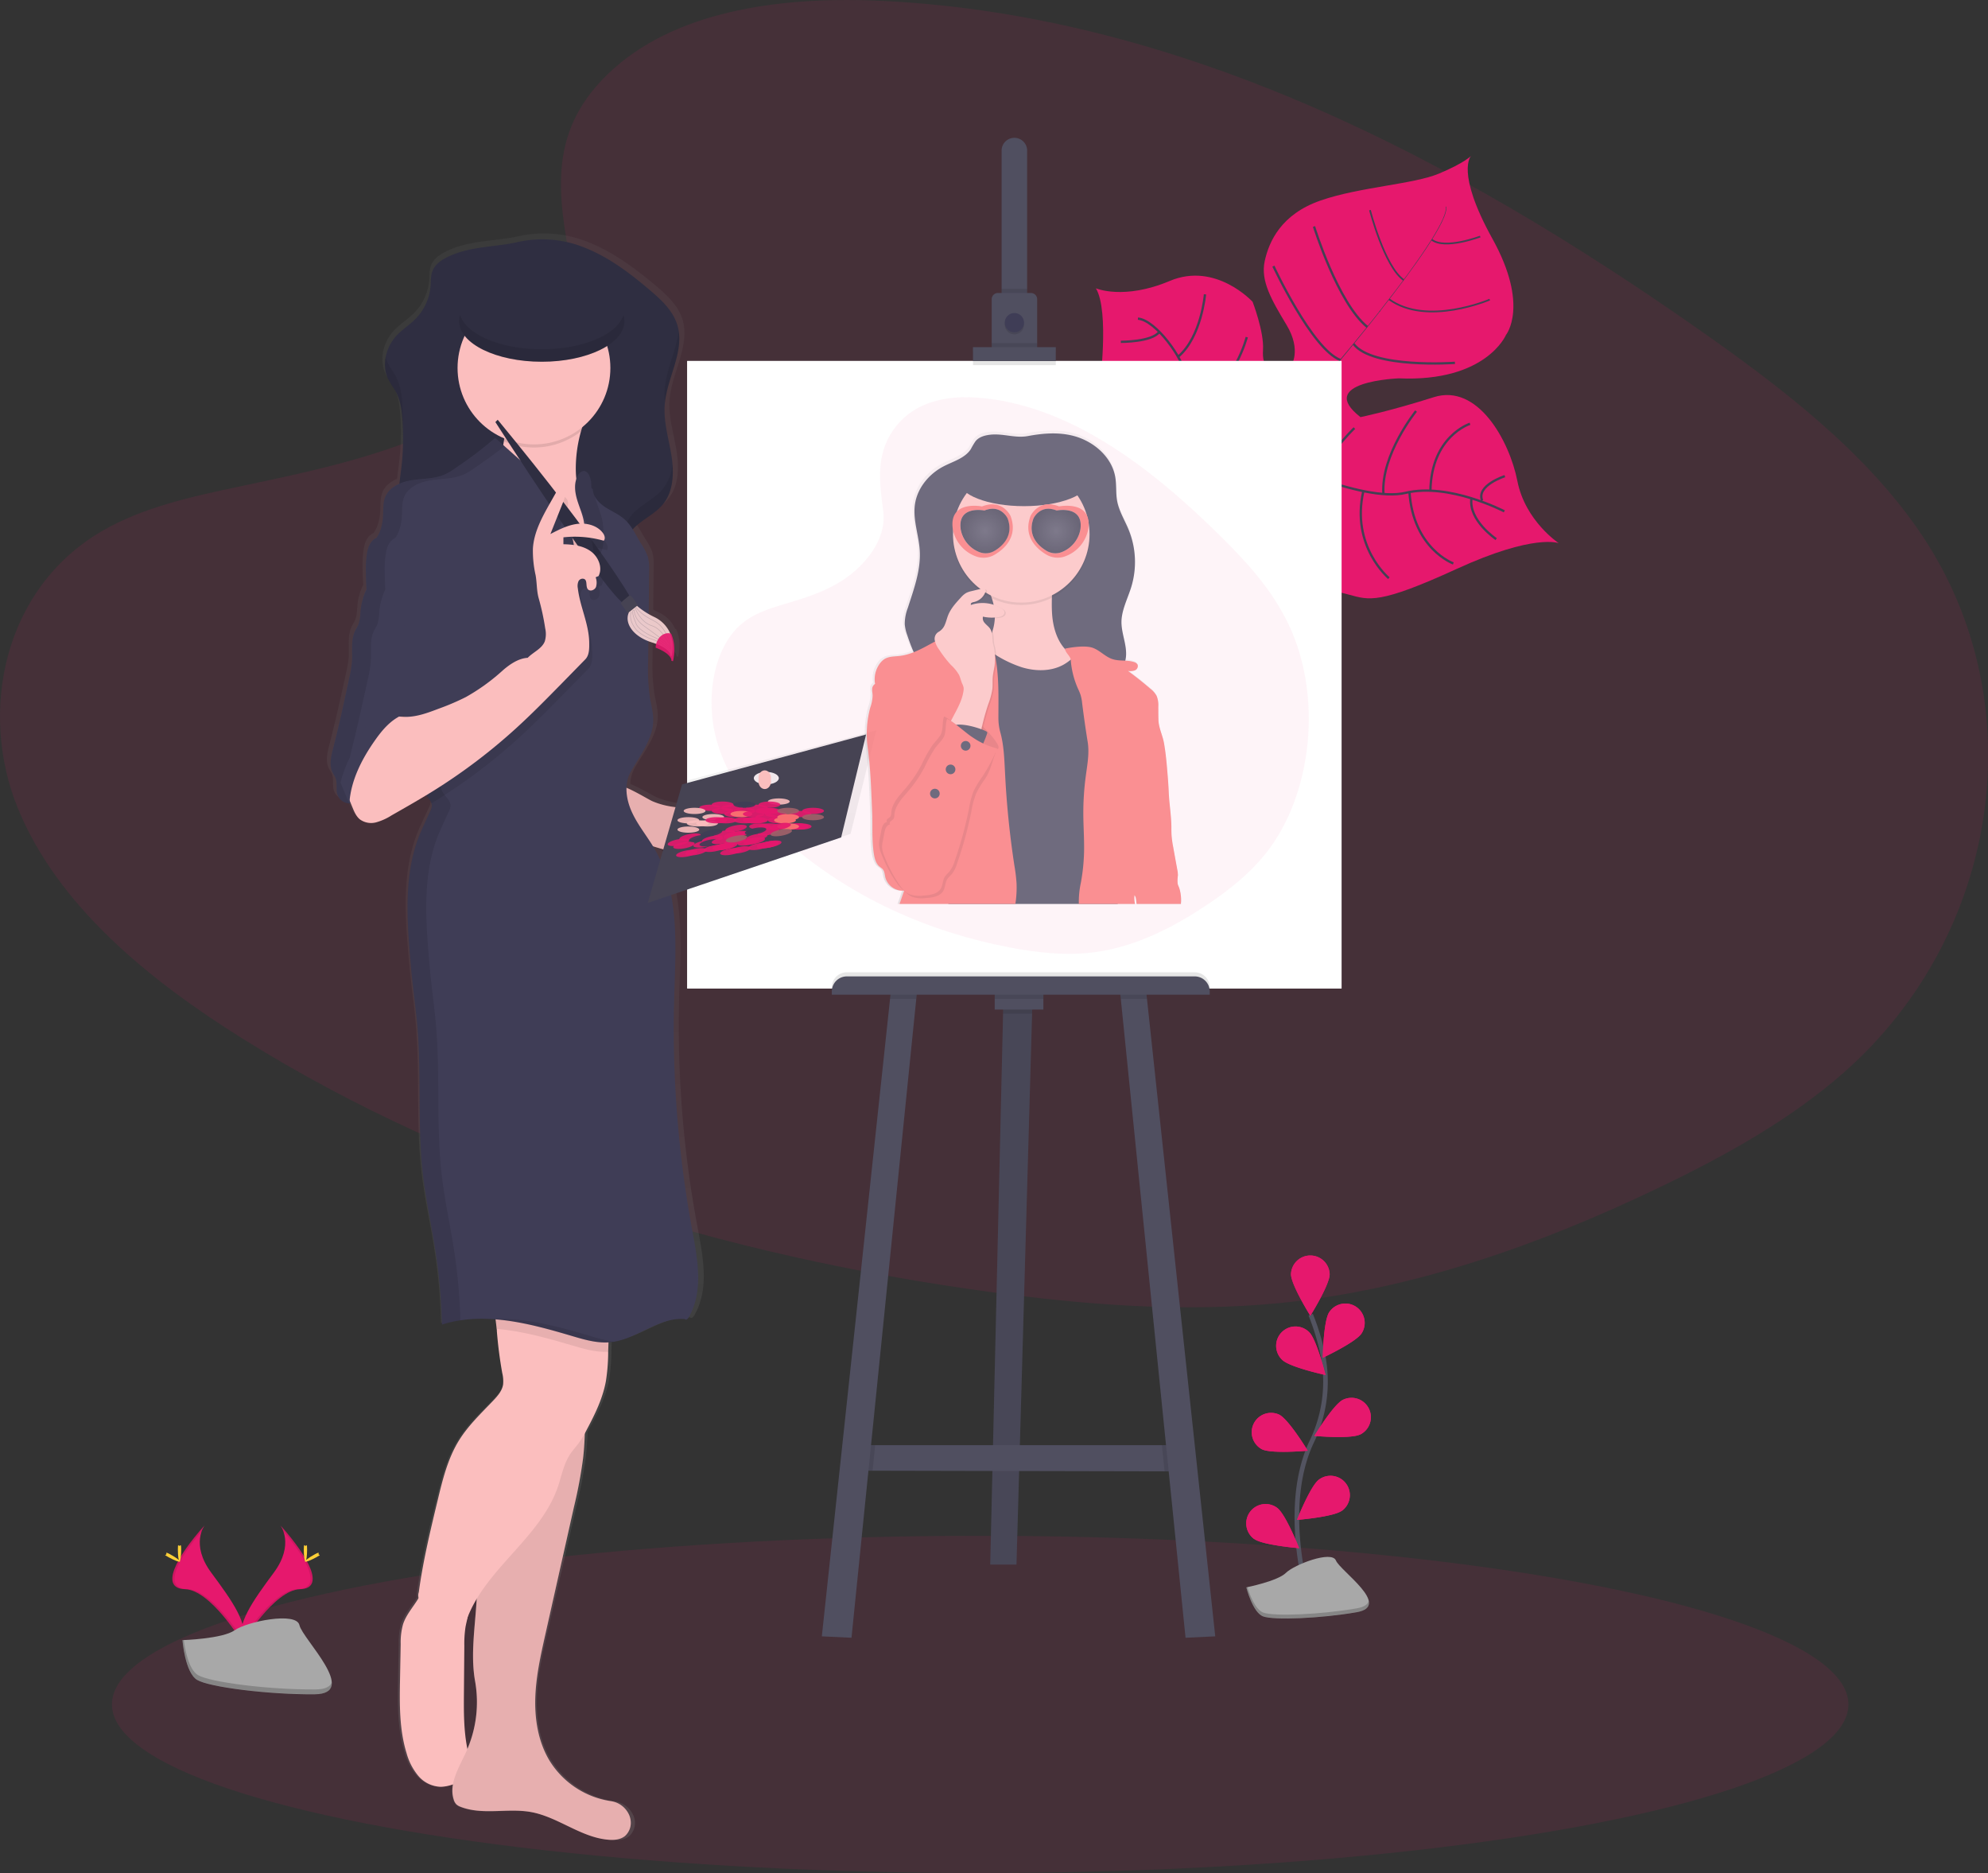 <svg data-name="Layer 1" xmlns="http://www.w3.org/2000/svg" xmlns:xlink="http://www.w3.org/1999/xlink" width="860.92" height="810.99"><rect width="100%" height="100%" fill="#333333" stroke="none"/><defs><linearGradient id="a" x1="430.02" y1="841.28" x2="430.02" y2="145.5" gradientUnits="userSpaceOnUse"><stop offset="0" stop-color="gray" stop-opacity=".25"/><stop offset=".54" stop-color="gray" stop-opacity=".12"/><stop offset="1" stop-color="gray" stop-opacity=".1"/></linearGradient><linearGradient id="c" x1="612.52" y1="436.02" x2="612.52" y2="230.97" xlink:href="#a"/><radialGradient id="b" cx="626.92" cy="274.41" r="10.14" gradientUnits="userSpaceOnUse"><stop offset="0" stop-color="#fff"/><stop offset="1"/></radialGradient><radialGradient id="d" cx="1932.92" cy="274.41" r="10.14" gradientTransform="matrix(-1 0 0 1 2529 0)" xlink:href="#b"/></defs><path d="M265.83 29.67c29.21-26 75.07-31.33 116.8-29.26 131.09 6.51 249.42 69.8 351.83 141.39 37.06 25.91 73.54 53.84 97.59 89.53 49 72.64 34.44 173.28-33.64 233.13-23.17 20.36-51.25 36-80.08 49.81-51.26 24.61-106.57 44.36-164.74 50-41.49 4-83.49.75-124.73-4.85-115.29-15.64-228.4-50.2-323.2-109.33-41.59-25.93-80.78-58.17-97.92-100.12s-6.17-95.11 36.29-119.94c17.56-10.27 38.56-14.91 59.11-19.26 30.26-6.41 61-12.73 88.31-25.77 28.2-13.46 61.59-39.49 56-69.28-5.99-31.97-10.79-60.05 18.38-86.05z" fill="#e6186d" opacity=".1"/><path d="M675.05 235.2s-10.58-4.29-44.24 11.14-37.86 13.48-46.57 11.16-13.57-2.92-22.91-15.81c0 0-6.59-35.71-13-41.25s-33.47 3.16-33.47 3.16-32.49 7.45-38.68-36c0 0 4.39-32.72-1.59-42.76 0 0 12.08 5.2 32-3.2s35.87 9.05 35.87 9.05 5 13 4.5 20.76 2.66 10.67 12.16 6.92c0 0 4.67-6.64-1.94-17.62s-11.33-19.15-9.49-27.67 7.15-20.35 24.2-26.26 40.2-7 51.31-11.67 13.85-7.65 13.85-7.65-6.84 6.85 9.27 35.9 5.84 41.65 5.84 41.65-8.57 20.43-46.41 18.77c0 0-36.46 1.33-16.58 16.79 0 0 12.73-2.59 31.76-8.64s32.77 18.92 36.18 36.29 17.94 26.94 17.94 26.94z" fill="#e6186d"/><path d="M626.04 89.5l.2-.06c1.46 5.54-14.83 27.82-28.76 45.53l-.16-.13c19.64-24.94 29.85-41.05 28.72-45.34z" fill="#444053"/><path d="M597.6 134.5l.09.22c-11.13 14.14-25.12 31-36.32 43.53a82.247 82.247 0 0 0-3.15 3.72l-.32-.26c1-1.28 2.09-2.54 3.16-3.73 11.19-12.48 25.4-29.33 36.54-43.48z" fill="#444053"/><path d="M558.17 181.39l.22.38c-20.38 25.45-21.73 65-21.78 65.31l-4.3-5c.05-.32 5.34-35.06 25.86-60.69z" fill="#444053"/><path d="M651.46 221.4s-24-12.5-42.76-8-60.95-15.9-60.95-15.9-17.9-7.27-21.5-15.56c0 0-12.29-13-13-19.71s-12.66-23.62-20.46-24.27M647.93 233.43s-12.1-8.16-10.69-17.66M629.37 243.96s-17.31-6.28-19-30.92M601.46 250.34s-16.54-13.72-11.05-37.7M567.87 243.64s-11-23.1-1.21-38.13M651.69 206.17s-12.51 4-9.83 10.56M636.59 183.5s-16.75 5.31-17.14 29M613.23 177.98s-15.25 18.82-14.13 35.92M586.53 185.36s-15.14 14.48-13.21 22.53M577.4 180.25s-14.2 2.54-16.19-2.12M558.95 163.11s7.17 9.5 9 7.37M630.07 157.1s-35.8 2.6-43.9-8.2M551.46 115.23s16.79 36.05 29 40.64M569.04 98.06s10.31 33.16 23.09 43.51" fill="none" stroke="#444053" stroke-miterlimit="10"/><path d="M645.13 129.73s-27.22 11.68-43.56-.14M593.28 90.99s6.22 24.37 14.6 30.26M641.02 102.42s-15.3 5.8-21 1.36" fill="none" stroke="#444053" stroke-miterlimit="10" stroke-width=".75"/><path d="M545.84 171.07s0 21.25-5.78 22.76M498.55 198.6s23 2 33.57-9.89M539.92 145.97s-5.56 21.55-20.9 27.36M484.77 175.9s16.26 5.65 30.25-8.74M521.83 127.44s-1.53 18.3-11.48 26.87M485.39 148.01s13.49.09 16.65-4.31" fill="none" stroke="#444053" stroke-miterlimit="10"/><ellipse cx="424.48" cy="737.99" rx="376" ry="73" fill="#e6186d" opacity=".1"/><path fill="#504f60" d="M447.06 435.03l-.11 3.89-6.76 238.52h-11.36l5.56-238.52.11-4.49 12.56.6z"/><path opacity=".1" d="M447.06 435.03l-.11 3.89-6.76 238.52h-11.36l5.56-238.52.11-4.49 12.56.6z"/><path fill="#504f60" d="M512.82 637.09l-8.5-.02-126.44-.27-6.74-.01 3.59-11.06h137.2l.89 11.36z"/><path opacity=".1" d="M447.06 435.03l-.11 3.89h-12.56l.11-4.49 12.56.6z"/><path fill="#504f60" d="M430.77 429.2h21.07v7.93h-21.07z"/><path opacity=".1" d="M379 625.73l-1.12 11.07-6.74-.01 3.59-11.06H379z"/><path fill="#504f60" d="M397.14 429.05l-.34 3.44-28.05 276.64-12.85-.61 29.55-276.03.33-3.14 11.36-.3z"/><path opacity=".1" d="M512.82 637.09l-8.5-.02-1.16-11.34h8.77l.89 11.36z"/><path fill="#504f60" d="M526.27 708.52l-12.86.61-28.04-276.64-.35-3.44 11.36.3.33 3.14 29.56 276.03z"/><path fill="#fff" d="M297.61 156.3h283.36V428H297.61z"/><path fill="#fff" d="M297.61 156.3h283.36V428H297.61z"/><path d="M444.81 65.44v65.6h-11.05v-65.6a5.53 5.53 0 1 1 11.05 0z" fill="#504f60"/><path opacity=".1" d="M433.76 125.07h11.06v5.97h-11.06z"/><path d="M449.15 129.55v21.67h-19.69v-21.67a2.69 2.69 0 0 1 2.69-2.69h14.31a2.7 2.7 0 0 1 2.69 2.69z" fill="#504f60"/><circle cx="439.29" cy="140.61" r="4.18" opacity=".1"/><circle cx="439.29" cy="139.71" r="4.18" fill="#3f3d56"/><path opacity=".1" d="M429.43 148.53h19.73v2.69h-19.73zM421.35 152.12h35.87v5.98h-35.87z"/><path fill="#504f60" d="M421.35 150.32h35.87v5.98h-35.87z"/><path d="M366.73 421h150.65a6.5 6.5 0 0 1 6.5 6.5v1.42H360.23v-1.42a6.5 6.5 0 0 1 6.5-6.5zM385.78 429.35l11.36-.3-.34 3.44h-11.35l.33-3.14zM430.77 429.2h21.07v3.29h-21.07zM496.71 432.49h-11.34l-.35-3.44 11.36.3.33 3.14z" opacity=".1"/><path d="M366.73 422.77h150.65a6.5 6.5 0 0 1 6.5 6.5v1.42H360.23v-1.42a6.5 6.5 0 0 1 6.5-6.5z" fill="#504f60"/><path d="M388 184.63c8.78-11.09 22.55-13.34 35.09-12.46 39.38 2.77 74.93 29.72 105.68 60.2 11.13 11 22.09 22.92 29.32 38.12 14.71 30.93 10.34 73.78-10.11 99.26-7 8.67-15.4 15.32-24.06 21.21-15.39 10.48-32 18.88-49.49 21.28-12.46 1.71-25.08.32-37.47-2.06-34.61-6.66-68.59-21.37-97.07-46.55-12.5-11-24.27-24.76-29.42-42.62s-1.85-40.5 10.9-51.07c5.28-4.38 11.59-6.35 17.76-8.21 9.09-2.72 18.33-5.42 26.53-11 8.47-5.74 18.5-16.82 16.82-29.51-1.8-13.57-3.24-25.52 5.52-36.59z" fill="#e6186d" opacity=".05"/><path d="M549 360.73l-81.79 21.7-2.93 9.9a37.37 37.37 0 0 1-10.23-2.56c-1.58-.66-7-4-11.52-5.84a14.6 14.6 0 0 1 1.82-6.78c4.21-7.46 10.27-14.59 10.06-23.09-.07-3-.91-6-1.44-9a88 88 0 0 1-.82-16.32c0-2.86.07-5.71.1-8.56.46.17.93.34 1.43.49.73.23 1.38.45 2 .68v.16a5.82 5.82 0 0 0-.2 1.44c7.58 2.92 7 5.76 7 5.76l.72.15c1.1-5 .56-9-.87-12l-.4-.08a14.2 14.2 0 0 0-7.23-7.16c-.81-.39-1.57-.79-2.28-1.19q.11-9.27.2-18.53a20.76 20.76 0 0 0-.55-6.24 27.39 27.39 0 0 0-3.22-6.06c-1.2-2-2.29-4-3.55-6a26.64 26.64 0 0 1 3.65-3.16c.74-.54 1.5-1.06 2.26-1.58l1.15-.79c1.15-.79 2.29-1.59 3.36-2.45a21.83 21.83 0 0 0 2.94-2.82 15.66 15.66 0 0 0 1.25-1.72l.2-.3a16.71 16.71 0 0 0 1-1.77c.06-.11.1-.22.15-.33a19.9 19.9 0 0 0 .75-1.94 21 21 0 0 0 .55-2.07 1.89 1.89 0 0 1 .05-.23c.14-.7.25-1.41.34-2.12v-.24a35.59 35.59 0 0 0 0-7c-.11-1.18-.25-2.36-.44-3.51-1.19-7.33-3.55-14.6-3-22 0-.31.07-.63.11-.94.5-4.74 2.09-9.44 3.56-14.1.12-.4.25-.79.37-1.19.06-.18.11-.36.17-.54.18-.59.35-1.18.52-1.77v-.08c1.29-4.51 2.14-9 1.46-13.42a19.46 19.46 0 0 0-.64-2.85c-1.95-6.11-7-10.73-12-14.88-8.85-7.38-18.27-14.37-29.07-18.58a50.84 50.84 0 0 0-29.76-2.47c-10.1 2.23-20 1.65-29.9 5.86-3.32 1.42-6.77 3.39-8.08 6.7-.82 2.08-.68 4.37-.86 6.59a22.85 22.85 0 0 1-6.49 14.08c-2.69 2.71-6 4.73-8.66 7.5a18.86 18.86 0 0 0-4.73 9 16.53 16.53 0 0 0-.29 5.05v.05c0 .38.1.75.17 1.12v.14c.07.36.16.71.25 1.06a1.16 1.16 0 0 1 0 .18c.1.34.22.68.35 1l.06.2a12.31 12.31 0 0 0 .53 1.17c1 1.93 2.37 3.63 3.41 5.52.25.46.48.92.68 1.39a24.36 24.36 0 0 1 1.67 5.95c.16 1 .28 2.06.38 3.09.05.52.09 1 .13 1.55a109.39 109.39 0 0 1-.59 21.63c-.22 1.77-.48 3.56-.66 5.34 0 .29-.05.58-.08.87-2.83 1.21-5.26 3.08-6.37 5.85-.93 2.28-.81 4.8-.91 7.24-.12 3.65-.8 7.39-2.91 10.39-2.69 1.23-3.78 3.92-4.25 6.78a40.65 40.65 0 0 0-.53 6.88c0 2.89.08 5.84.31 8.77-.19.35-.37.72-.54 1.1 0 .07 0 .13-.08.19-.14.33-.27.66-.4 1 0 .06-.05.12-.07.19-.15.39-.28.79-.41 1.19-.12.38-.23.77-.33 1.16l-.06.25c-.09.35-.17.69-.25 1v.14c-.08.38-.15.75-.22 1.11a1.7 1.7 0 0 1 0 .22c0 .28-.09.56-.13.82v.26c-.05.32-.08.63-.11.92s0 .47-.06.71a15.68 15.68 0 0 1-.83 4.92 17 17 0 0 1-1.1 2.06c-.13.23-.26.46-.37.69a11.76 11.76 0 0 0-1 3.12 14.87 14.87 0 0 0-.23 1.63c-.1 1.1-.12 2.23-.11 3.35v5.07a34.2 34.2 0 0 1-.48 3.76q-.17.93-.36 1.86c-.13.62-.27 1.24-.41 1.86q-.84 3.84-1.69 7.69c-.57 2.56-1.14 5.12-1.73 7.67-1.18 5.12-2.4 10.22-3.72 15.3a39 39 0 0 0-.87 3.92 13.19 13.19 0 0 0-.09 3.91 7.8 7.8 0 0 0 .76 2.46c.2.4.45.79.68 1.18a9.14 9.14 0 0 1 .63 1.2c.7 1.73.39 3.69.53 5.55a7.34 7.34 0 0 0 .35 1.81 5.84 5.84 0 0 0 5 3.73 4.83 4.83 0 0 0 .85 0l.78 1.85c.8 1.88 1.65 3.84 3.27 5.12a8.69 8.69 0 0 0 7.16 1.28 25.26 25.26 0 0 0 6.85-3c5.17-2.88 10.35-5.77 15.45-8.78a11.15 11.15 0 0 1 2.34 3.49 3.2 3.2 0 0 1 .17 1.16 6.24 6.24 0 0 1-.71 2.24c-1.25 2.66-2.48 5.32-3.71 8-8.61 18.52-6.6 40.09-4.79 60.36.78 8.57 2.1 17.07 2.82 25.64 1.8 21.26 0 42.73 2.44 63.92 1.33 11.42 3.92 22.66 5.68 34a239.56 239.56 0 0 1 2.76 31.3c1-.3 1.95-.56 2.93-.8l1.07-.26c.74-.17 1.48-.31 2.22-.45s1.35-.23 2-.33a68.2 68.2 0 0 1 13.71-.56l1.83.15c.17 1.42.34 2.8.47 4.08 0 .35.07.7.1 1a182.71 182.71 0 0 0 2.4 18.22 14.78 14.78 0 0 1 .36 5c-.46 2.73-2.46 4.94-4.4 7-5.42 5.56-11.19 10.9-15.3 17.45-4.91 7.82-7.18 16.91-9.37 25.83-3.28 13.25-6.53 26.52-8.41 40a7.13 7.13 0 0 0 0 2.48 1.62 1.62 0 0 0-.1.18c-2.26 3.78-5.42 7.1-6.82 11.33a29.08 29.08 0 0 0-1 8.58q-.13 7.5-.28 15c-.21 10.87-.38 21.94 2.88 32.33a26.15 26.15 0 0 0 5.24 9.89 13.8 13.8 0 0 0 10 4.75 17.65 17.65 0 0 0 4.67-.8l.76-.24a13.42 13.42 0 0 0 .34 6.71 4.71 4.71 0 0 0 1.19 2.08 5.3 5.3 0 0 0 1.74 1c9.79 3.8 21 .49 31.33 2.31 12.05 2.11 22.22 11 34.41 12 2.6.22 5.42 0 7.45-1.61a7.67 7.67 0 0 0 2.41-7.35 8.46 8.46 0 0 0-.49-1.61 10.42 10.42 0 0 0-8.24-6.2 38.82 38.82 0 0 1-27.28-17.61c-5-8.07-6.61-17.77-6.31-27.18s2.4-18.68 4.51-27.87q6.34-27.66 12.7-55.31a199.83 199.83 0 0 0 4-21.08c.42-3.62.64-7.27.75-10.93.31-.54.61-1.08.91-1.63 3.6-6.61 7-13.46 8.4-20.82a81.54 81.54 0 0 0 1-11.88v-1c.05-1.36.1-2.73.16-4.09.33 0 .66 0 1-.06 11.56-1.19 21.36-11.06 32.94-10.06 1 .83 1.75-.76 2.34-1.88 5.92-11.15 3.23-24.58.92-36.94a471.23 471.23 0 0 1-7.95-101.34c.44-14.66 1.39-30-1.4-44.2l75.57-25zm-38.82 19c0 1.17-1.51 2.16-3.62 2.54a14.78 14.78 0 0 1 .16-2.67 3.48 3.48 0 0 0-1-2.53c2.54.22 4.48 1.32 4.48 2.64zm-8.18-2.37a3.55 3.55 0 0 0-.76 2.22 3.37 3.37 0 0 1 0 1.63 3.36 3.36 0 0 0 .06.63c-1.29-.5-2.14-1.26-2.14-2.13s1.1-1.88 2.84-2.35zm-158.5-24.78l.13.49h-.93zm28.32 449.19c-1.7-8-1.64-16.33-1.57-24.55q.08-10.15.17-20.31a48.52 48.52 0 0 1 .54-8.26c.26-1.45.65-2.89.94-4.33a52.5 52.5 0 0 1 4.06-8v.1c-.63 11.91-2.84 24.27-.7 35.95a51.16 51.16 0 0 1-3.44 29.4zm83.27-391.1c-.26-.44-.53-.86-.8-1.29 1.52.45 3 .89 4.57 1.32l-1.36 4.61c-.74-1.57-1.5-3.12-2.41-4.64z" transform="translate(-169.54 -44.5)" fill="url(#a)"/><path d="M195.17 110.66c-3.24 1.41-6.6 3.38-7.88 6.68-.8 2.06-.66 4.35-.83 6.55a22.94 22.94 0 0 1-6.33 14c-2.62 2.7-5.88 4.72-8.43 7.47-4.64 5-6.53 12.8-3.51 18.92.94 1.92 2.31 3.61 3.32 5.5 1.95 3.62 2.5 7.82 2.78 11.93a111.58 111.58 0 0 1-.56 21.54c-.57 4.57-1.41 9.25-.34 13.73a30 30 0 0 0 4.26 8.94c4.9 7.7 10.59 15.13 18.16 20.24 7.81 5.27 17.23 7.79 26.62 8.53s18.84-.18 28.19-1.31c7-.84 15.18-2.59 18.17-9 1.66-3.59 1.23-7.86 2.79-11.49 2.81-6.55 10.91-9 15.44-14.44 4.72-5.69 4.92-13.87 3.76-21.17s-3.46-14.55-2.92-21.93c.86-11.85 9-23.41 5.42-34.76-1.89-6.09-6.82-10.68-11.68-14.82-8.62-7.35-17.79-14.32-28.32-18.5a48.47 48.47 0 0 0-29-2.47c-9.82 2.25-19.5 1.7-29.11 5.86z" fill="#2f2e41"/><g opacity=".08"><path d="M174.46 186.29a109.46 109.46 0 0 0-.21-11.31c-.28-4.1-.83-8.3-2.78-11.93-1-1.89-2.38-3.57-3.32-5.49a13.86 13.86 0 0 1-1.1-3.19 15.38 15.38 0 0 0 1.1 9.94c.94 1.92 2.31 3.61 3.32 5.5 1.95 3.62 2.5 7.82 2.78 11.93.15 1.51.21 3.03.21 4.55zM287.86 168.62a35.22 35.22 0 0 0 .1 5.81c1.1-10.53 7.48-20.84 5.95-31-1.09 8.28-5.45 16.66-6.05 25.19zM287.02 211.72c-4.53 5.49-12.63 7.89-15.44 14.43-1.56 3.64-1.13 7.91-2.79 11.5-3 6.41-11.14 8.16-18.17 9-9.35 1.13-18.79 2.06-28.19 1.31s-18.81-3.26-26.62-8.53c-7.57-5.11-13.26-12.54-18.16-20.25a30 30 0 0 1-4.26-8.93 15.64 15.64 0 0 1-.31-1.66 25.23 25.23 0 0 0 .31 8.41 30 30 0 0 0 4.26 8.94c4.9 7.7 10.59 15.13 18.16 20.24 7.81 5.27 17.23 7.79 26.62 8.53s18.84-.18 28.19-1.31c7-.84 15.18-2.59 18.17-9 1.66-3.59 1.23-7.86 2.79-11.49 2.81-6.55 10.91-9 15.44-14.44 4-4.8 4.74-11.37 4.19-17.68a19.91 19.91 0 0 1-4.19 10.93z"/></g><path d="M265.03 257.75c-3.59 4-9 6.09-14.4 6.36a35.87 35.87 0 0 1-15.68-3.26 57.93 57.93 0 0 1-34.08-45.06 9.49 9.49 0 0 1 .19-4.47c1.45-4.08 6.84-4.74 10.46-7.16 3.3-2.19 5.15-6 6.07-9.89.24-1.05.44-2.1.6-3.17.42-2.85.64-5.74 1.14-8.58a9.11 9.11 0 0 1 1.38-3.85 8.51 8.51 0 0 1 3.63-2.62c8.45-3.67 19.46-2 27.86 1.18 2.81 1.07 2.27 1.39 1.2 4.15a55.4 55.4 0 0 0-1.79 5.37c-.15.51-.29 1-.42 1.54a60 60 0 0 0-1.84 14.37c0 4.44.51 9.09 2.94 12.82 3.87 5.91 11.74 8.4 15.26 14.53a20.58 20.58 0 0 1 2.29 7.86c.85 6.97-.12 14.63-4.81 19.88zM174.52 703.35a29.47 29.47 0 0 0-1 8.54l-.28 15c-.2 10.82-.37 21.85 2.82 32.19a26.08 26.08 0 0 0 5.1 9.86 13.3 13.3 0 0 0 9.76 4.73 16.87 16.87 0 0 0 4.55-.81c2.68-.78 5.48-2 6.93-4.38 1.93-3.18.86-7.22.09-10.86-1.71-8.1-1.65-16.45-1.58-24.73l.17-20.23a49 49 0 0 1 .52-8.22c.39-2.17 1.07-4.3 1.24-6.49a7 7 0 0 0-1.13-4.85 6.73 6.73 0 0 0-3.71-2.17c-2.57-.66-5.27-.49-7.9-.89a11.3 11.3 0 0 1-3.4-1c-.64-.31-2-1.74-2.66-1.73-1.3 0-2.15 3.57-2.87 4.8-2.21 3.71-5.29 7.02-6.65 11.24z" fill="#fbbebe"/><path d="M257.37 564.34c-7.12 21.26-2.28 44.72-4.86 67.08a200 200 0 0 1-3.93 21l-12.37 55.08c-2.05 9.16-4.12 18.38-4.4 27.76s1.32 19 6.16 27.07a37.76 37.76 0 0 0 26.57 17.54 10.19 10.19 0 0 1 8 6.18 8.8 8.8 0 0 1 .47 1.6 7.72 7.72 0 0 1-2.35 7.32c-2 1.6-4.72 1.82-7.25 1.61-11.88-1-21.79-9.88-33.53-12-10.1-1.81-21 1.49-30.52-2.3a5.17 5.17 0 0 1-1.69-1 4.68 4.68 0 0 1-1.16-2.06c-2.24-7 2.36-14.08 5.4-20.76a51.92 51.92 0 0 0 3.84-30.48c-2.08-11.64.07-23.94.69-35.8a216.62 216.62 0 0 1 4.48-32.68c1.5-7.19 2.77-14.54 5.69-21.29 1.75-4 4.06-7.81 5.9-11.8 3.4-7.37 5.14-15.38 6.82-23.32 3.38-16 6.66-32.13 6.66-48.47a50.11 50.11 0 0 1 18.39 3.45 5.15 5.15 0 0 1 2.99 6.27z" fill="#fbbebe"/><path d="M257.37 564.34c-7.12 21.26-2.28 44.72-4.86 67.08a200 200 0 0 1-3.93 21l-12.37 55.08c-2.05 9.16-4.12 18.38-4.4 27.76s1.32 19 6.16 27.07a37.76 37.76 0 0 0 26.57 17.54 10.19 10.19 0 0 1 8 6.18 8.8 8.8 0 0 1 .47 1.6 7.72 7.72 0 0 1-2.35 7.32c-2 1.6-4.72 1.82-7.25 1.61-11.88-1-21.79-9.88-33.53-12-10.1-1.81-21 1.49-30.52-2.3a5.17 5.17 0 0 1-1.69-1 4.68 4.68 0 0 1-1.16-2.06c-2.24-7 2.36-14.08 5.4-20.76a51.92 51.92 0 0 0 3.84-30.48c-2.08-11.64.07-23.94.69-35.8a216.62 216.62 0 0 1 4.48-32.68c1.5-7.19 2.77-14.54 5.69-21.29 1.75-4 4.06-7.81 5.9-11.8 3.4-7.37 5.14-15.38 6.82-23.32 3.38-16 6.66-32.13 6.66-48.47a50.11 50.11 0 0 1 18.39 3.45 5.15 5.15 0 0 1 2.99 6.27z" opacity=".08"/><path d="M264.52 554.3q-.6 15.5-1.15 31v1a82.12 82.12 0 0 1-1 11.83c-1.35 7.34-4.67 14.16-8.18 20.75a46.53 46.53 0 0 1-3.59 6c-1.18 1.6-2.55 3.06-3.65 4.7-2.85 4.26-3.73 9.48-5.4 14.32-7.63 22.08-31.44 35.4-39.42 57.34a126.44 126.44 0 0 1-17.68-6.39 4.15 4.15 0 0 1-3.09-5.43c1.82-13.43 5-26.65 8.18-39.85 2.13-8.89 4.35-17.93 9.13-25.73 4-6.52 9.63-11.84 14.91-17.38 1.89-2 3.84-4.2 4.28-6.91a14.62 14.62 0 0 0-.35-5q-1.62-9-2.34-18.15c0-.34 0-.69-.09-1-.45-4.59-1.54-10.56-.54-14.85 1.81-7.8 17-9.4 23.65-9.56 8.81-.25 17.62 1.51 26.33 3.31zM282.57 346.94c10.09 4.29 21.65 3.06 32.36.65s21.31-5.91 32.28-6c3.07 0 6.93.91 7.46 3.94.28 1.58-.55 3.13-1.35 4.53-1.47 2.59-3.05 5.29-5.58 6.85-2 1.21-4.3 1.61-6.52 2.24-4.15 1.18-8 3.24-12 4.82-6.79 2.68-14 4-21.23 5.26a40.51 40.51 0 0 1-10.22.93 37.13 37.13 0 0 1-6.76-1.35q-9.75-2.64-19.28-6c-1.26-.45-2.66-1-3.16-2.28a5.29 5.29 0 0 1-.15-2.38 29.09 29.09 0 0 0-.84-9.57c-.41-1.56-3.62-7.13-2.54-8.26 2.49-2.63 15.01 5.55 17.53 6.62z" fill="#fbbebe"/><path d="M282.57 346.94c10.09 4.29 21.65 3.06 32.36.65s21.31-5.91 32.28-6c3.07 0 6.93.91 7.46 3.94.28 1.58-.55 3.13-1.35 4.53-1.47 2.59-3.05 5.29-5.58 6.85-2 1.21-4.3 1.61-6.52 2.24-4.15 1.18-8 3.24-12 4.82-6.79 2.68-14 4-21.23 5.26a40.51 40.51 0 0 1-10.22.93 37.13 37.13 0 0 1-6.76-1.35q-9.75-2.64-19.28-6c-1.26-.45-2.66-1-3.16-2.28a5.29 5.29 0 0 1-.15-2.38 29.09 29.09 0 0 0-.84-9.57c-.41-1.56-3.62-7.13-2.54-8.26 2.49-2.63 15.01 5.55 17.53 6.62z" opacity=".08"/><path d="M253.4 181.38a55.4 55.4 0 0 0-1.79 5.37 33.12 33.12 0 0 1-33.42 4.35c.42-2.85.64-5.74 1.14-8.58a9.11 9.11 0 0 1 1.38-3.85 8.51 8.51 0 0 1 3.63-2.62c8.45-3.67 19.46-2 27.86 1.18 2.81 1.07 2.26 1.39 1.2 4.15z" opacity=".1"/><circle cx="231.24" cy="159.33" r="33.09" fill="#fbbebe"/><path d="M264.52 554.3q-.6 15.5-1.15 31c-5.31.3-10.59-1.25-15.69-2.77-10.62-3.14-21.69-6.23-32.66-7.15-.45-4.59-1.54-10.56-.54-14.85 1.81-7.8 17-9.4 23.65-9.56 8.87-.23 17.68 1.53 26.39 3.33z" opacity=".08"/><path d="M298.86 569.27c-.58 1.12-1.34 2.7-2.28 1.88-11.28-1-20.83 8.83-32.09 10-5.69.59-11.35-1.07-16.81-2.69-18.36-5.44-38.06-10.71-56.29-4.93a244.57 244.57 0 0 0-2.69-31.17c-1.72-11.31-4.24-22.51-5.54-33.88-2.42-21.11-.62-42.49-2.38-63.66-.7-8.54-2-17-2.74-25.54-1.77-20.19-3.73-41.68 4.66-60.13q1.8-4 3.62-7.95a6.22 6.22 0 0 0 .69-2.23 3.39 3.39 0 0 0-.16-1.16c-.49-1.68-2.11-3-3.08-4.58-1.64-2.58-1.46-5.88-1.23-8.93.11-1.29.45-2.35.54-3.64-3.51-4.87-5.56-10.43-7.1-16.25-1.77-6.6-2.89-13.52-4.85-20.06-3.15-10.5-8.54-20.27-11.18-30.91-1.36-5.47-1.46-11.36-1.53-17a42.65 42.65 0 0 1 .51-6.86c.46-2.85 1.53-5.52 4.15-6.75 2.05-3 2.71-6.71 2.83-10.35.1-2.43 0-4.94.88-7.21 1.79-4.52 7-6.66 11.78-7.37s9.87-.54 14.29-2.57a30.33 30.33 0 0 0 4.74-2.89 168.64 168.64 0 0 0 16.35-12.38 1 1 0 0 1 .45-.26c.23 0 .43.15.61.3 4.16 3.7 8.3 7.4 12.46 11.09 2.27 2 4.54 4 6.63 6.23a54.1 54.1 0 0 1 7.71 10.35 48.62 48.62 0 0 1 2.72 5.27 55.53 55.53 0 0 1 3.05 8.65c.42 1.57.76 3.15 1 4.74.19 1.15.35 2.31.46 3.49q.08.58.12 1.17a5 5 0 0 0 1.93-.85 3.92 3.92 0 0 0 1.37-1.74 8.82 8.82 0 0 0 .53-2 20.72 20.72 0 0 0 .2-2.62c0-1 .07-2.09.07-3.13a28.22 28.22 0 0 0-.51-5.43c-.67-3.28-2.12-6.35-3-9.58s-1.16-6.86.48-9.79c.62-1.11 1.77-2.19 3-1.93a3.23 3.23 0 0 1 2 2 10.22 10.22 0 0 1 .84 4.19c0 .7 0 1.27.64 1.62.15 3.28 2.68 6 5.42 7.77s5.86 3.06 8.31 5.25c3.12 2.76 4.84 6.7 7 10.26a27.73 27.73 0 0 1 3.13 6 21.22 21.22 0 0 1 .54 6.21q-.19 19.37-.42 38.72a89.09 89.09 0 0 0 .8 16.26c.51 3 1.34 5.93 1.4 9 .21 8.46-5.7 15.57-9.8 23-3 5.37-1.89 12.16.74 17.73s6.63 10.33 9.7 15.65c10.87 18.84 9.09 42 8.45 63.79a480.35 480.35 0 0 0 7.77 101.03c2.26 12.29 4.88 25.67-.89 36.77z" fill="#3f3d56"/><path d="M248.61 236.5c-1.1 0-2.18.11-3.27.23v3c1.22 0 2.47.11 3.7.26.68.08 1.37.17 2.05.32a15 15 0 0 1 6 2.45c3.36 2.39 5.34 7.13 3.43 10.77l-1.25.52a6.65 6.65 0 0 1 .15 4.22c-.59 1.31-2.54 2.07-3.5 1-1.08-1.23-.11-3.7-1.56-4.46a2 2 0 0 0-2.53 1 5.18 5.18 0 0 0-.27 3c1 7.91 4.78 15.38 4.92 23.36.05 2.57.1 5.61-1.7 7.43q-5.17 5.28-10.38 10.57c-6.46 6.58-12.93 13.17-19.75 19.37a245.22 245.22 0 0 1-34 25.93c-1.27.81-2.55 1.59-3.83 2.38-.49-1.68-2.11-3-3.08-4.58-1.64-2.58-1.46-5.88-1.23-8.93.11-1.29.45-2.35.54-3.64-3.51-4.87-5.56-10.43-7.1-16.25h1.35c4.82-.07 9.44-1.81 13.93-3.53a100.78 100.78 0 0 0 11.81-5.05 86.49 86.49 0 0 0 16-11.56c3.07-2.66 6.74-5.2 10.79-5.44 2.42-2.49 6.16-3.89 7.41-7.13a11.13 11.13 0 0 0 .17-5.59 107.42 107.42 0 0 0-2.81-13c-1-3.35-.73-6.65-1.36-10.08a48.42 48.42 0 0 1-1.16-11.49c.44-7.23 4.09-13.8 7.65-20.1.71-1.21 1.4-2.44 2.08-3.67.57-1 1.15-2 1.72-3a3.07 3.07 0 0 1 2.47 2.91 9 9 0 0 1-.92 4c-.19.46-.36.92-.55 1.38-1.62 4.07-3.26 8.14-4.88 12.22a51.62 51.62 0 0 1 7.93-3.57 22.05 22.05 0 0 1 3.53-.81 14.21 14.21 0 0 1 2.17-.13c3.43 0 6.89 1.21 9 3.89.8 1 1.34 2.55.49 3.51a46.56 46.56 0 0 0-9.75-1.65c-1.47-.12-2.94-.15-4.41-.06z" opacity=".08"/><path d="M295.39 339.63l-14.86 51.32 83.74-28.36 10.8-44.57zm36.46 0c-3 0-5.4-1.21-5.4-2.7s2.42-2.7 5.4-2.7 5.41 1.21 5.41 2.7-2.42 2.7-5.41 2.7z" fill="#464353"/><ellipse cx="234.62" cy="139.07" rx="35.79" ry="17.56" fill="#2f2e41"/><ellipse cx="307.54" cy="349.76" rx="4.73" ry="1.35" fill="#e6186d" opacity=".9"/><ellipse cx="302.14" cy="356.51" rx="4.73" ry="1.35" fill="#fbbebe" opacity=".9"/><ellipse cx="337.26" cy="347.05" rx="4.73" ry="1.35" fill="#fbbebe" opacity=".9"/><ellipse cx="306.19" cy="356.51" rx="4.73" ry="1.35" fill="#fbbebe" opacity=".9"/><ellipse cx="298.09" cy="355.16" rx="4.73" ry="1.35" fill="#fbbebe" opacity=".9"/><ellipse cx="298.09" cy="359.21" rx="4.73" ry="1.35" fill="#fbbebe" opacity=".9"/><ellipse cx="308.89" cy="353.81" rx="4.73" ry="1.35" fill="#fbbebe" opacity=".9"/><ellipse cx="300.79" cy="351.11" rx="4.73" ry="1.35" fill="#fbbebe" opacity=".9"/><ellipse cx="310.25" cy="355.16" rx="4.73" ry="1.35" fill="#e6186d" opacity=".9"/><ellipse cx="312.95" cy="348.4" rx="4.73" ry="1.35" fill="#e6186d" opacity=".9"/><ellipse cx="312.95" cy="351.11" rx="4.73" ry="1.35" fill="#e6186d" opacity=".9"/><ellipse cx="314.3" cy="355.16" rx="4.73" ry="1.35" fill="#e6186d" opacity=".9"/><ellipse cx="327.8" cy="349.76" rx="4.73" ry="1.35" fill="#e6186d" opacity=".9"/><ellipse cx="333.2" cy="348.4" rx="4.73" ry="1.35" fill="#e6186d" opacity=".9"/><ellipse cx="333.2" cy="351.11" rx="4.73" ry="1.35" fill="#e6186d" opacity=".9"/><ellipse cx="326.45" cy="355.16" rx="4.73" ry="1.35" fill="#e6186d" opacity=".9"/><ellipse cx="327.8" cy="355.16" rx="4.73" ry="1.35" fill="#e6186d" opacity=".9"/><ellipse cx="326.45" cy="355.16" rx="4.73" ry="1.35" fill="#e6186d" opacity=".9"/><ellipse cx="322.4" cy="355.16" rx="4.73" ry="1.35" fill="#e6186d" opacity=".9"/><ellipse cx="317" cy="349.76" rx="4.73" ry="1.35" fill="#e6186d" opacity=".9"/><ellipse cx="318.35" cy="352.46" rx="4.73" ry="1.35" fill="#e6186d" opacity=".9"/><ellipse cx="322.4" cy="348.4" rx="4.73" ry="1.35" fill="#3f3d56" opacity=".9"/><ellipse cx="322.4" cy="351.11" rx="4.73" ry="1.35" fill="#e6186d" opacity=".9"/><ellipse cx="321.05" cy="352.46" rx="4.73" ry="1.35" fill="#f86d70"/><ellipse cx="326.45" cy="352.46" rx="4.73" ry="1.35" fill="#e6186d" opacity=".9"/><ellipse cx="329.15" cy="357.86" rx="4.73" ry="1.35" fill="#e6186d" opacity=".9"/><ellipse cx="331.85" cy="351.11" rx="4.73" ry="1.35" fill="#e6186d" opacity=".9"/><ellipse cx="331.85" cy="353.81" rx="4.73" ry="1.35" fill="#e6186d" opacity=".9"/><ellipse cx="333.2" cy="357.86" rx="4.73" ry="1.35" fill="#e6186d" opacity=".9"/><ellipse cx="346.71" cy="352.46" rx="4.73" ry="1.35" fill="#e6186d" opacity=".9"/><ellipse cx="352.11" cy="351.11" rx="4.73" ry="1.35" fill="#e6186d" opacity=".9"/><ellipse cx="352.11" cy="353.81" rx="4.73" ry="1.35" fill="#a1616a" opacity=".9"/><ellipse cx="345.36" cy="357.86" rx="4.73" ry="1.35" fill="#e6186d" opacity=".9"/><ellipse cx="346.71" cy="357.86" rx="4.73" ry="1.35" fill="#e6186d" opacity=".9"/><ellipse cx="345.36" cy="357.86" rx="4.73" ry="1.35" fill="#e6186d" opacity=".9"/><ellipse cx="341.31" cy="357.86" rx="4.73" ry="1.35" fill="#f86d70"/><ellipse cx="335.91" cy="352.46" rx="4.73" ry="1.35" fill="#e6186d" opacity=".9"/><ellipse cx="337.26" cy="355.16" rx="4.73" ry="1.35" fill="#e6186d" opacity=".9"/><ellipse cx="341.31" cy="351.11" rx="4.73" ry="1.35" fill="#a1616a" opacity=".9"/><ellipse cx="341.31" cy="353.81" rx="4.73" ry="1.35" fill="#f86d70"/><ellipse cx="339.96" cy="355.16" rx="4.73" ry="1.35" fill="#f86d70"/><ellipse cx="463.34" cy="409.23" rx="4.73" ry="1.35" transform="rotate(-10.63 139.487 1298.254)" fill="#e6186d" opacity=".9"/><ellipse cx="466.99" cy="414.04" rx="4.73" ry="1.35" transform="rotate(-10.63 143.156 1303.095)" fill="#e6186d" opacity=".9"/><ellipse cx="468.4" cy="406.91" rx="4.73" ry="1.35" transform="rotate(-10.63 144.579 1295.963)" fill="#e6186d" opacity=".9"/><ellipse cx="468.9" cy="409.56" rx="4.73" ry="1.35" transform="matrix(.98 -.18 .18 .98 -237.06 49.04)" fill="#e6186d" opacity=".9"/><ellipse cx="470.97" cy="413.3" rx="4.73" ry="1.35" transform="rotate(-10.63 147.13 1302.326)" fill="#e6186d" opacity=".9"/><ellipse cx="483.25" cy="405.49" rx="4.73" ry="1.35" transform="rotate(-10.63 159.404 1294.523)" fill="#e6186d" opacity=".9"/><ellipse cx="488.31" cy="403.17" rx="4.73" ry="1.35" transform="rotate(-10.63 164.5 1292.179)" fill="#e6186d" opacity=".9"/><ellipse cx="488.81" cy="405.83" rx="4.73" ry="1.35" transform="rotate(-10.63 164.954 1294.877)" fill="#e6186d" opacity=".9"/><ellipse cx="482.92" cy="411.05" rx="4.73" ry="1.35" transform="rotate(-10.63 159.104 1300.08)" fill="#e6186d" opacity=".9"/><ellipse cx="484.24" cy="410.8" rx="4.73" ry="1.35" transform="rotate(-10.63 160.429 1299.823)" fill="#e6186d" opacity=".9"/><ellipse cx="482.92" cy="411.05" rx="4.73" ry="1.35" transform="rotate(-10.63 159.104 1300.08)" fill="#e6186d" opacity=".9"/><ellipse cx="478.94" cy="411.8" rx="4.73" ry="1.35" transform="rotate(-10.63 155.075 1300.843)" fill="#e6186d" opacity=".9"/><ellipse cx="472.63" cy="407.49" rx="4.73" ry="1.35" transform="rotate(-10.63 148.81 1296.52)" fill="#3f3d56" opacity=".9"/><ellipse cx="474.46" cy="409.89" rx="4.73" ry="1.35" transform="rotate(-10.63 150.593 1298.908)" fill="#e6186d" opacity=".9"/><ellipse cx="477.69" cy="405.16" rx="4.73" ry="1.35" transform="rotate(-10.63 153.853 1294.17)" fill="#3f3d56" opacity=".9"/><ellipse cx="478.19" cy="407.82" rx="4.73" ry="1.35" transform="rotate(-10.63 154.36 1296.873)" fill="#e6186d" opacity=".9"/><ellipse cx="477.11" cy="409.4" rx="4.73" ry="1.35" transform="rotate(-10.63 153.297 1298.4)" fill="#3f3d56" opacity=".9"/><ellipse cx="482.42" cy="408.4" rx="4.73" ry="1.35" transform="rotate(-10.63 158.591 1297.43)" fill="#e6186d" opacity=".9"/><ellipse cx="486.07" cy="413.21" rx="4.73" ry="1.35" transform="rotate(-10.63 162.212 1302.212)" fill="#e6186d" opacity=".9"/><ellipse cx="487.48" cy="406.07" rx="4.73" ry="1.35" transform="rotate(-10.63 163.635 1295.08)" fill="#e6186d" opacity=".9"/><ellipse cx="487.98" cy="408.73" rx="4.73" ry="1.35" transform="rotate(-10.63 164.142 1297.783)" fill="#e6186d" opacity=".9"/><ellipse cx="490.05" cy="412.46" rx="4.73" ry="1.35" transform="rotate(-10.63 166.236 1301.502)" fill="#e6186d" opacity=".9"/><ellipse cx="502.33" cy="404.66" rx="4.73" ry="1.35" transform="rotate(-10.63 178.508 1293.699)" fill="#e6186d" opacity=".9"/><ellipse cx="507.39" cy="402.34" rx="4.73" ry="1.35" transform="rotate(-10.63 183.552 1291.349)" fill="#e6186d" opacity=".9"/><ellipse cx="507.89" cy="404.99" rx="4.73" ry="1.35" transform="rotate(-10.63 184.064 1293.999)" fill="#a1616a" opacity=".9"/><ellipse cx="502" cy="410.22" rx="4.73" ry="1.35" transform="rotate(-10.63 178.155 1299.25)" fill="#e6186d" opacity=".9"/><ellipse cx="503.33" cy="409.97" rx="4.73" ry="1.35" transform="rotate(-10.63 179.48 1298.993)" fill="#e6186d" opacity=".9"/><ellipse cx="502" cy="410.22" rx="4.73" ry="1.35" transform="rotate(-10.63 178.155 1299.25)" fill="#e6186d" opacity=".9"/><ellipse cx="498.02" cy="410.97" rx="4.73" ry="1.35" transform="rotate(-10.63 174.18 1300.018)" fill="#e6186d" opacity=".9"/><ellipse cx="491.71" cy="406.65" rx="4.73" ry="1.35" transform="matrix(.98 -.18 .18 .98 -236.13 53.2)" fill="#a1616a" opacity=".9"/><ellipse cx="493.54" cy="409.06" rx="4.73" ry="1.35" transform="rotate(-10.63 169.698 1298.083)" fill="#e6186d" opacity=".9"/><path d="M215.53 181.75l-1 1s45.39 71 55.44 78.55l3.09-2.5s-11.6-21.3-57.53-77.05z" fill="#2f2e41"/><path d="M275.72 261.41s-2.39-4.32-3.31-3.46-3.88 2.86-3.49 3.49 3 4.09 3 4.09 3.42-.1 4.47-3.08z" fill="#464353"/><path d="M290.85 284.07l-.51-.12s.4-2.31-5.07-4.69a30.89 30.89 0 0 0-3.06-1.13c-8.4-2.65-11.68-8.47-10-12.63a3.47 3.47 0 0 1 .16-.41l3.5-2.75.41.35a35.24 35.24 0 0 0 6.9 4.39 14 14 0 0 1 7.06 7.18 16.9 16.9 0 0 1 .61 9.81z" fill="#fdd8d8" opacity=".9"/><path d="M275.6 263.08s1.19 2.6 7.45 5.67 7.59 12 7.59 12-3.26-8.27-8.27-9.79-7.23-7.41-7.23-7.41z" fill="none" stroke="#2f2e41" stroke-miterlimit="10" stroke-width=".25" opacity=".2"/><path d="M274.65 264.11s-.28 3.51 3.82 6.62 11.89 8.13 12.06 10.49c0 0-3.75-3.91-7-5.21s-7.68-3.93-8.18-6.37c0 0-1.8-3.82-1.27-5.31z" fill="none" stroke="#2f2e41" stroke-miterlimit="10" stroke-width=".25" opacity=".2"/><path d="M273.39 264.89s-1.68 3.37 2.42 8.08a17.55 17.55 0 0 0 6.95 3.94 16.9 16.9 0 0 1 7.4 5.12" fill="none" stroke="#2f2e41" stroke-miterlimit="10" stroke-width=".25" opacity=".2"/><ellipse cx="496.77" cy="404.33" rx="4.73" ry="1.35" transform="rotate(-10.63 172.958 1293.345)" fill="#3f3d56" opacity=".9"/><ellipse cx="497.27" cy="406.98" rx="4.73" ry="1.35" transform="rotate(-10.63 173.416 1295.99)" fill="#e6186d" opacity=".9"/><ellipse cx="496.19" cy="408.56" rx="4.73" ry="1.35" transform="rotate(-10.63 172.348 1297.57)" fill="#e6186d" opacity=".9"/><path d="M156.09 264.75a19.85 19.85 0 0 1-.86 5.61c-.39.95-1 1.81-1.44 2.74-1.95 4-1.09 8.69-1.36 13.12a51.19 51.19 0 0 1-1.22 7.45c-2.19 10.2-4.38 20.41-7 30.53-.86 3.39-1.73 7.12-.19 10.25.4.81.94 1.54 1.27 2.38.92 2.3.07 5 .87 7.33a5.64 5.64 0 0 0 5.81 3.69c.56-9.57 5.05-18.51 10.52-26.39 2.6-3.74 5.51-7.39 9.36-9.82 1.89-1.19 4-2.1 5.52-3.75a12.88 12.88 0 0 0 2.76-6.59c2.64-14.78-3.69-29.64-11-42.77-1.52-2.73-4.74-8.8-7.95-6.51s-4.72 9.05-5.09 12.73z" fill="#3f3d56"/><path d="M234.62 151.23c-17.9 0-32.72-6.44-35.37-14.85a8.85 8.85 0 0 0-.42 2.7c0 9.69 16 17.55 35.79 17.55s35.78-7.86 35.78-17.55a8.85 8.85 0 0 0-.42-2.7c-2.65 8.41-17.47 14.85-35.36 14.85z" opacity=".1"/><g opacity=".1"><path d="M153.46 336.83c-.34-.84-.88-1.57-1.28-2.38-1.54-3.13-.67-6.86.2-10.25 2.57-10.12 4.76-20.33 7-30.53a49.85 49.85 0 0 0 1.21-7.45c.27-4.43-.58-9.14 1.36-13.12.46-.93 1.05-1.79 1.44-2.74a19.5 19.5 0 0 0 .86-5.61 28.37 28.37 0 0 1 2.63-9.54c-.22-2.92-.26-5.86-.3-8.74a41.54 41.54 0 0 1 .52-6.86c.45-2.85 1.52-5.52 4.14-6.75 2-3 2.72-6.71 2.84-10.35.09-2.43 0-4.94.88-7.21 1.78-4.52 7-6.66 11.77-7.37s9.87-.54 14.29-2.57a30.33 30.33 0 0 0 4.74-2.89c4.31-3 8.63-6 12.71-9.31l-3.4-3c-.18-.15-.38-.33-.61-.3a1 1 0 0 0-.45.26 168.64 168.64 0 0 1-16.41 12.38 30.33 30.33 0 0 1-4.74 2.89c-4.42 2-9.48 1.85-14.29 2.57s-10 2.85-11.78 7.37c-.9 2.27-.78 4.78-.88 7.21-.12 3.64-.78 7.36-2.83 10.35-2.62 1.23-3.69 3.9-4.15 6.75a42.65 42.65 0 0 0-.47 6.86c0 2.88.08 5.82.3 8.74a28.14 28.14 0 0 0-2.63 9.54 19.85 19.85 0 0 1-.86 5.61c-.39.95-1 1.81-1.44 2.74-1.95 4-1.09 8.69-1.36 13.12a51.19 51.19 0 0 1-1.22 7.45c-2.19 10.2-4.38 20.41-7 30.53-.86 3.39-1.73 7.12-.19 10.25.4.81.94 1.54 1.27 2.38.92 2.3.07 5 .87 7.33a5.64 5.64 0 0 0 5.81 3.69 38.82 38.82 0 0 1 1.8-9.44 6.16 6.16 0 0 0-.35-1.61zM251.19 220.1c.51 1 1 2 1.44 3a54.51 54.51 0 0 1 3.05 8.65c.42 1.57.76 3.15 1 4.74.19 1.15.35 2.31.46 3.49q.07.58.12 1.17a5 5 0 0 0 1.93-.85 3.93 3.93 0 0 0 1.37-1.77 9.37 9.37 0 0 0 .52-2 20.72 20.72 0 0 0 .21-2.62c0-1 .06-2.09.06-3.13a28.22 28.22 0 0 0-.51-5.43c-.66-3.28-2.12-6.35-3-9.58-.07-.23-.12-.48-.18-.72a7.47 7.47 0 0 1-.92-3.14c-.62-.35-.66-.92-.64-1.62a10.22 10.22 0 0 0-.84-4.19 3.23 3.23 0 0 0-2-2c-1.25-.26-2.4.82-3 1.93-1.64 2.93-1.37 6.57-.48 9.79.38 1.42.9 2.85 1.41 4.28zM196.8 542.38c-1.71-11.31-4.24-22.51-5.54-33.88-2.41-21.11-.62-42.49-2.37-63.66-.71-8.54-2-17-2.74-25.54-1.77-20.19-3.73-41.68 4.65-60.13 1.21-2.66 2.41-5.31 3.62-7.95a6.22 6.22 0 0 0 .69-2.23 3.17 3.17 0 0 0-.16-1.16c-.49-1.68-2.11-3-3.08-4.58-1.63-2.58-1.46-5.88-1.23-8.93.11-1.29.45-2.35.54-3.64-3.51-4.87-5.56-10.43-7.1-16.25-.4-1.5-.77-3-1.12-4.53-1 .6-2 1.13-3 1.74a23.26 23.26 0 0 0-3.91 3.15 47.63 47.63 0 0 0 7 15.89c-.09 1.29-.43 2.35-.54 3.64-.23 3.05-.41 6.35 1.23 8.93 1 1.57 2.59 2.9 3.08 4.58a3.39 3.39 0 0 1 .16 1.16 6.22 6.22 0 0 1-.69 2.23q-1.82 4-3.62 7.95c-8.39 18.45-6.43 39.94-4.66 60.13.76 8.53 2 17 2.74 25.54 1.76 21.17 0 42.55 2.38 63.66 1.3 11.37 3.82 22.57 5.54 33.88a244.57 244.57 0 0 1 2.69 31.17 52.35 52.35 0 0 1 8-1.83 242.43 242.43 0 0 0-2.56-29.34zM255.78 578.5c-14-4.14-28.71-8.16-43-7.31 11.7.66 23.56 4 34.9 7.31 5.46 1.62 11.12 3.28 16.81 2.69.47 0 .94-.14 1.41-.21a73.59 73.59 0 0 1-10.12-2.48z"/></g><path d="M148.28 339.05l4.4 10.64c.78 1.87 1.61 3.83 3.19 5.1a8.27 8.27 0 0 0 7 1.28 24.58 24.58 0 0 0 6.67-3c6.67-3.79 13.34-7.59 19.83-11.7a247.3 247.3 0 0 0 34-25.93c6.82-6.2 13.29-12.79 19.75-19.37l10.34-10.57c1.8-1.82 1.74-4.87 1.7-7.43-.14-8-4-15.44-4.93-23.36a5.26 5.26 0 0 1 .27-3 2 2 0 0 1 2.54-1c1.45.75.48 3.23 1.56 4.46 1 1.07 2.91.33 3.49-1a6.51 6.51 0 0 0-.14-4.22l1.25-.52c1.91-3.64-.07-8.39-3.43-10.78s-7.66-2.92-11.78-3v-3a46.18 46.18 0 0 1 17.47 1.48c.86-1 .31-2.5-.49-3.51-2.55-3.23-7.09-4.32-11.16-3.76s-7.82 2.48-11.46 4.38l5.43-13.61a8.93 8.93 0 0 0 .91-4 3.06 3.06 0 0 0-2.46-2.91l-3.8 6.71c-3.56 6.29-7.21 12.87-7.65 20.08a47.49 47.49 0 0 0 1.16 11.5c.63 3.43.41 6.72 1.36 10.08a105 105 0 0 1 2.81 13 11 11 0 0 1-.18 5.59c-1.24 3.24-5 4.65-7.4 7.14-4 .24-7.72 2.78-10.79 5.44a86.49 86.49 0 0 1-16 11.56 104.28 104.28 0 0 1-11.81 5.05c-4.5 1.72-9.12 3.45-13.93 3.53-3.59 0-7.29-.81-10.71.27-5.15 1.61-8 7-10.3 11.84l-3.81 8a58.92 58.92 0 0 0-2.9 8.54z" fill="#fbbebe"/><path d="M162.19 320.84c2.67-3.83 5.67-7.56 9.63-10 .74-.46 1.5-.88 2.25-1.31-3.07-.15-6.16-.58-9.07.32-5.29 1.66-8.22 7.14-10.6 12.13l-3.94 8.17a60.23 60.23 0 0 0-3 8.7l3.75 9h.09c.62-9.8 5.25-18.94 10.89-27.01z" fill="#3f3d56"/><ellipse cx="331.18" cy="336.79" rx="2.7" ry="3.24" fill="#fbbebe"/><ellipse cx="331.18" cy="338.41" rx="2.7" ry="3.24" fill="#fbbebe"/><path d="M291.46 286.28l-.69-.14s.54-2.83-6.84-5.73a6.18 6.18 0 0 1 .2-1.44 5.21 5.21 0 0 1 .35-1.12 5.09 5.09 0 0 1 .53-1 5.52 5.52 0 0 1 1.67-1.82 4.78 4.78 0 0 1 1.5-.7 4.29 4.29 0 0 1 1.2-.16 5.69 5.69 0 0 1 1.24.16c1.37 3.04 1.9 6.97.84 11.95z" fill="#e6186d" opacity=".9"/><path d="M121.46 660.5s6.22 8.13-2.87 20.41-16.58 22.64-13.55 30.3c0 0 13.71-22.8 24.87-23.12s3.8-13.87-8.45-27.59z" fill="#e6186d"/><path d="M121.46 660.5a10 10 0 0 1 1.27 2.55c10.89 12.8 16.69 24.74 6.23 25-9.75.27-21.45 17.71-24.25 22.11a9.16 9.16 0 0 0 .33 1s13.71-22.8 24.87-23.12 3.8-13.82-8.45-27.54z" opacity=".1"/><path d="M132.99 670.88c0 2.86-.32 5.18-.72 5.18s-.71-2.32-.71-5.18.4-1.52.79-1.52.64-1.35.64 1.52z" fill="#ffd037"/><path d="M136.96 674.29c-2.51 1.37-4.71 2.2-4.89 1.85s1.69-1.74 4.2-3.11 1.52-.37 1.71 0 1.48-.11-1.02 1.26z" fill="#ffd037"/><path d="M88.59 660.5s-6.22 8.13 2.87 20.41 16.58 22.64 13.55 30.3c0 0-13.71-22.8-24.87-23.12s-3.83-13.87 8.45-27.59z" fill="#e6186d"/><path d="M88.59 660.5a10 10 0 0 0-1.27 2.55c-10.89 12.8-16.69 24.74-6.23 25 9.75.27 21.45 17.71 24.25 22.11a9.16 9.16 0 0 1-.33 1s-13.71-22.8-24.87-23.12-3.83-13.82 8.45-27.54z" opacity=".1"/><path d="M77.03 670.88c0 2.86.32 5.18.72 5.18s.71-2.32.71-5.18-.4-1.52-.79-1.52-.64-1.35-.64 1.52z" fill="#ffd037"/><path d="M73.06 674.29c2.51 1.37 4.7 2.2 4.89 1.85s-1.69-1.74-4.2-3.11-1.52-.37-1.71 0-1.49-.11 1.02 1.26z" fill="#ffd037"/><path d="M79.01 710.15s17.38-.53 22.62-4.27 26.75-8.18 28.05-2.2 26.12 29.76 6.49 29.92-45.6-3.06-50.83-6.24-6.33-17.21-6.33-17.21z" fill="#a8a8a8"/><path d="M136.52 731.5c-19.62.16-45.6-3.06-50.83-6.24-4-2.43-5.57-11.14-6.1-15.15h-.58s1.1 14 6.33 17.21 31.21 6.4 50.83 6.24c5.67 0 7.63-2.06 7.52-5.05-.79 1.85-2.95 2.99-7.17 2.99z" opacity=".2"/><path d="M566 689.69s-11.11-37.73 2.08-65.5a59.59 59.59 0 0 0 4.82-37.39 100.34 100.34 0 0 0-5.29-17.55" fill="none" stroke="#535461" stroke-miterlimit="10" stroke-width="2"/><path d="M575.82 551.7c0 4.63-8.37 18-8.37 18s-8.38-13.41-8.38-18a8.38 8.38 0 0 1 16.75 0zM589.66 577.32c-2.51 3.88-16.83 10.58-16.83 10.58s.26-15.8 2.77-19.68a8.374 8.374 0 0 1 14.06 9.1zM589.05 621.09c-4.12 2.08-19.87.64-19.87.64s8.21-13.51 12.33-15.6a8.394 8.394 0 1 1 7.54 15zM581.14 654.1c-3.72 2.75-19.48 4-19.48 4s5.8-14.7 9.52-17.45a8.384 8.384 0 1 1 10 13.46zM555.25 588.8c3.32 3.22 18.77 6.56 18.77 6.56s-3.79-15.35-7.1-18.57a8.37 8.37 0 1 0-11.67 12zM546.46 627.5c4.13 2.08 19.87.64 19.87.64s-8.2-13.51-12.33-15.6a8.38 8.38 0 0 0-7.54 14.96zM543.13 666.34c3.71 2.75 19.47 4 19.47 4s-5.8-14.71-9.52-17.46a8.388 8.388 0 0 0-10 13.47z" fill="#e6186d"/><path d="M575.82 551.7c0 4.63-8.37 18-8.37 18s-8.38-13.41-8.38-18a8.38 8.38 0 0 1 16.75 0zM589.66 577.32c-2.51 3.88-16.83 10.58-16.83 10.58s.26-15.8 2.77-19.68a8.374 8.374 0 0 1 14.06 9.1zM589.05 621.09c-4.12 2.08-19.87.64-19.87.64s8.21-13.51 12.33-15.6a8.394 8.394 0 1 1 7.54 15zM581.14 654.1c-3.72 2.75-19.48 4-19.48 4s5.8-14.7 9.52-17.45a8.384 8.384 0 1 1 10 13.46zM555.25 588.8c3.32 3.22 18.77 6.56 18.77 6.56s-3.79-15.35-7.1-18.57a8.37 8.37 0 1 0-11.67 12zM546.46 627.5c4.13 2.08 19.87.64 19.87.64s-8.2-13.51-12.33-15.6a8.38 8.38 0 0 0-7.54 14.96zM543.13 666.34c3.71 2.75 19.47 4 19.47 4s-5.8-14.71-9.52-17.46a8.388 8.388 0 0 0-10 13.47z" fill="#e6186d"/><path d="M539.73 687.31s13.54-2.69 17.14-6.27 19.85-9.85 21.66-5.37 24.35 19.7 9 22.39-36.09 3.58-40.6 1.79-7.2-12.54-7.2-12.54z" fill="#a8a8a8"/><path d="M587.55 696.39c-15.34 2.69-36.09 3.59-40.6 1.8-3.43-1.37-5.82-7.92-6.77-11l-.45.09s2.71 10.75 7.22 12.54 25.26.9 40.6-1.79c4.42-.78 5.69-2.6 5.21-4.9-.38 1.53-1.92 2.69-5.21 3.26z" opacity=".2"/><g opacity=".75"><path d="M680.09 428.89a10.85 10.85 0 0 1-.59-1.52c-.31-1.21.07-2.47.09-3.72a13.14 13.14 0 0 0-.29-2.57c-.59-3.23-1.17-6.47-1.76-9.71-.27-1.49-.54-3-.67-4.49s-.11-3.1-.14-4.65c-.07-5-1-10-1.15-15.05-.11-2.61-.31-5.22-.52-7.83-.37-4.48-.76-9-1.55-13.38-.62-3.51-2.38-6.79-2.42-10.35 0-1.85 0-3.7-.05-5.55a10.64 10.64 0 0 0-.74-4.66 10.24 10.24 0 0 0-2.74-3.13q-4.72-4.08-9.78-7.75a6 6 0 0 0 3.06-.23 2 2 0 0 0 1.17-2.52 2.52 2.52 0 0 0-1.55-1.12 14.18 14.18 0 0 0-3.72-.6 13.74 13.74 0 0 0 .27-1.45c.66-5.16-1.93-10.22-1.92-15.42 0-5.36 2.72-10.27 4.29-15.39a37.18 37.18 0 0 0-1.1-24.73c-1.69-4.16-4.16-8.07-5-12.48-.65-3.46-.24-7-.83-10.51-1.48-8.83-9.35-15.62-18-18-6.67-1.81-13.46-1.23-20.17 0-5.77 1.07-11-1.29-16.8-.53-2.26.29-4.61 1-6.07 2.78a32.94 32.94 0 0 0-2 3.39c-2.57 4-7.67 5.37-11.91 7.56-6.44 3.34-11.57 9.57-12.53 16.75-.89 6.66 1.73 13.26 2.13 20 .51 8.56-2.6 16.86-5.23 25a19.53 19.53 0 0 0-1.31 7 18.81 18.81 0 0 0 1.08 4.78c.83 2.52 1.77 5 2.84 7.45a24.81 24.81 0 0 1-6.22 1.63c-2.18.25-4.51.16-6.4 1.27a7.48 7.48 0 0 0-2.22 2.12 11.65 11.65 0 0 0-2 8.79 2.73 2.73 0 0 0-1.27 2.34c-.05.93.16 1.85.2 2.78a17.57 17.57 0 0 1-1 5.14 43.59 43.59 0 0 0-1.14 17.46c1.28 9.34 1.53 18.61 1.94 28 .27 6.17-.24 12.41.78 18.51.34 2 1 4.2 2.58 5.48a11.23 11.23 0 0 1 1.16.9c.9.94.93 2.39 1.23 3.66a7.88 7.88 0 0 0 8.12 5.79c-.67 2-1.33 3.85-2 5.77H661c-.06-.24-.12-.48-.17-.72a10.81 10.81 0 0 1-.07-3.06c.86 1 .71 2.47.94 3.78H681a16.64 16.64 0 0 0-.91-7.01z" transform="translate(-169.54 -44.5)" fill="url(#c)"/><path d="M428.46 188.27c-2.25.3-4.58 1-6 2.77a31.47 31.47 0 0 0-2 3.37c-2.55 4-7.62 5.33-11.82 7.51-6.4 3.31-11.49 9.51-12.44 16.64-.89 6.62 1.71 13.18 2.11 19.84.5 8.5-2.58 16.75-5.19 24.86a19.48 19.48 0 0 0-1.31 7 18.59 18.59 0 0 0 1.08 4.75c2.4 7.27 5.65 14.35 10.49 20.28s11.38 10.67 18.83 12.42a53.87 53.87 0 0 0 10.38 1.1q8 .3 16 .3a45.82 45.82 0 0 0 8.76-.59c6.11-1.19 11.49-4.64 16.71-8 6-3.9 12.6-8.69 13.51-15.8.65-5.12-1.91-10.15-1.91-15.32s2.7-10.2 4.26-15.28a37 37 0 0 0-1.1-24.62c-1.68-4.14-4.13-8-5-12.41-.65-3.43-.25-7-.83-10.44-1.47-8.77-9.28-15.51-17.86-17.84-6.63-1.79-13.37-1.23-20 0-5.67 1.05-10.94-1.31-16.67-.54z" fill="#3f3d56"/><path d="M430.28 261.76a21.59 21.59 0 0 1-2.69 16.27 26.18 26.18 0 0 1-5.79 6.05 37.05 37.05 0 0 1-11.42 6.31 23 23 0 0 0 8.78 4.27 41.78 41.78 0 0 0 7.49.91 213 213 0 0 0 37.87-1.37c4.2-.53 8.58-1.26 12-3.79a1.7 1.7 0 0 0 .67-.79c.24-.83-.75-1.46-1.57-1.74-4-1.39-8.41-2.18-11.91-4.64-5.36-3.77-7.6-10.68-8.08-17.21s.46-13.12-.18-19.65q-13-.19-26 .76c-1 .07-5.32-.17-5.84.66s1.84 3.24 2.44 4.15a28.83 28.83 0 0 1 4.23 9.81z" fill="#fbbebe"/><circle cx="442.27" cy="232.38" r="29.57" opacity=".1"/><circle cx="442.27" cy="231.33" r="29.57" fill="#fbbebe"/><path d="M483.79 340.2c-2.42 9.9-3.94 20.15-2.92 30.3.68 6.72 3 14 3.16 20.88h-73.32v-11.35-2.11-2.73-8.17c0-4.79 0-9.6-.51-14.37a105.06 105.06 0 0 0-5.86-24.87l-.63-1.76c0-.07 0-.13-.08-.19-.21-.6-.44-1.19-.66-1.79-3.57-9.48-7.65-19.32-5.69-29.18a25.27 25.27 0 0 1 12.18-16.91 13.73 13.73 0 0 1 6.31-1.94c3.81-.06 7.24 2.18 10.42 4.3 1.51 1 3 2 4.59 3a50.62 50.62 0 0 0 11.76 5.62c5.91 1.79 12.6 1.86 18-1.12a21.09 21.09 0 0 0 3-2.06 34.25 34.25 0 0 0 4.94-5.2c1.44 2.8 4.56 4 7.15 5.75a22.36 22.36 0 0 1 7.83 10.45 57.62 57.62 0 0 1 3 12.88 67.07 67.07 0 0 1 .86 13c-.38 6-2.12 11.77-3.53 17.57z" fill="#3f3d56"/><path d="M439.72 391.38h-50.17l2-5.74h-.09a7.81 7.81 0 0 1-8.06-5.76c-.3-1.26-.33-2.69-1.23-3.63a10 10 0 0 0-1.14-.89c-1.62-1.27-2.23-3.42-2.56-5.45-1-6.06-.52-12.25-.78-18.39-.41-9.36-.66-18.58-1.93-27.86a43.35 43.35 0 0 1 1.13-17.34 17.37 17.37 0 0 0 1-5.11c0-.92-.25-1.84-.2-2.76a2.69 2.69 0 0 1 1.26-2.32 11.61 11.61 0 0 1 2-8.74 7.65 7.65 0 0 1 2.21-2.11c1.88-1.1 4.19-1 6.35-1.26 10.1-1.14 18.1-10 28.21-11a38.15 38.15 0 0 1 6.84.16c3.72.31 5.08 5 5.94 8.66.12.48.22 1 .32 1.44 1.9 9 1.55 18.4 1.55 27.65a23.38 23.38 0 0 0 .86 6.28c1.53 5.58 1.69 11.42 2 17.2a389.7 389.7 0 0 0 4.06 40.34 73.94 73.94 0 0 1 .93 7.56 45.8 45.8 0 0 1-.5 9.07z" fill="#f86d70"/><path d="M429.04 318.22a28.77 28.77 0 0 1 2.92 3.95c.4.66.73 1.62.14 2.12a1.75 1.75 0 0 1-1.08.3l-7 .3a8.15 8.15 0 0 1-3.16-.29 8 8 0 0 1-3.28-2.93l-3.12-4.08a9.23 9.23 0 0 1-2-3.52 3.16 3.16 0 0 1 1.4-3.5 4.65 4.65 0 0 1 3.44.24c2.12.72 4.64 1.2 6.51 2.43a26.88 26.88 0 0 1 5.23 4.98z" fill="#f86d70"/><path d="M429.04 318.22a28.77 28.77 0 0 1 2.92 3.95c.4.66.73 1.62.14 2.12a1.75 1.75 0 0 1-1.08.3l-7 .3a8.15 8.15 0 0 1-3.16-.29 8 8 0 0 1-3.28-2.93l-3.12-4.08a9.23 9.23 0 0 1-2-3.52 3.16 3.16 0 0 1 1.4-3.5 4.65 4.65 0 0 1 3.44.24c2.12.72 4.64 1.2 6.51 2.43a26.88 26.88 0 0 1 5.23 4.98z" opacity=".1"/><path d="M425.04 318.69a100.14 100.14 0 0 1 3.53-13.54 31.71 31.71 0 0 0 1.77-6.58c.19-1.77 0-3.56.18-5.33.14-1.53.51-3 .74-4.54a22.81 22.81 0 0 0-.55-9.23c-.64-2.39 0-5.3-1.56-7.24-.62-.79-1.45-1.39-2.1-2.16a3 3 0 0 1-.79-2.77 17.46 17.46 0 0 0 6.64.21 4.36 4.36 0 0 0 1.86-.65 1.75 1.75 0 0 0 .78-1.69 2.44 2.44 0 0 0-1.27-1.45 15.57 15.57 0 0 0-13.23-1.48.77.77 0 0 1 .33-.94 2.83 2.83 0 0 1 1-.33 6.9 6.9 0 0 0 4.93-4.28 1.46 1.46 0 0 0 .1-.94c-.26-.73-1.3-.69-2.05-.5l-4.08 1a9.58 9.58 0 0 0-2.28.77 9.38 9.38 0 0 0-2.33 2c-2.14 2.31-4.32 4.69-5.5 7.61-.53 1.32-.84 2.72-1.39 4a6.16 6.16 0 0 1-2.68 3.21 3.47 3.47 0 0 0-1.75 3.68 10.3 10.3 0 0 0 1.86 4 48.84 48.84 0 0 0 5.13 6.67 18.6 18.6 0 0 1 3.5 4.29c.58 1.18.83 2.5 1.34 3.7a8.11 8.11 0 0 1 .65 1.76 4.5 4.5 0 0 1 0 1.32c-.85 6.65-5.78 12.07-7.62 18.51a1.81 1.81 0 0 0 1 2.37c3.58 2.71 8 4.11 12.24 5.46a46.25 46.25 0 0 0 1.6-6.91z" opacity=".1"/><path d="M424.46 318.39a100.14 100.14 0 0 1 3.53-13.54 31.1 31.1 0 0 0 1.77-6.58c.19-1.77 0-3.56.18-5.33.14-1.53.51-3 .74-4.54a22.81 22.81 0 0 0-.55-9.23c-.64-2.39 0-5.3-1.56-7.24-.62-.79-1.45-1.39-2.1-2.16a3 3 0 0 1-.79-2.77 17.46 17.46 0 0 0 6.64.21 4.36 4.36 0 0 0 1.86-.65 1.78 1.78 0 0 0 .79-1.69 2.49 2.49 0 0 0-1.28-1.45 15.57 15.57 0 0 0-13.23-1.48.77.77 0 0 1 .33-.94 2.82 2.82 0 0 1 1-.33 6.9 6.9 0 0 0 4.92-4.28 1.44 1.44 0 0 0 .1-.93c-.26-.74-1.3-.7-2-.51l-4.07 1a9.5 9.5 0 0 0-2.29.77 9.38 9.38 0 0 0-2.33 2c-2.14 2.31-4.32 4.69-5.5 7.61-.53 1.32-.84 2.72-1.39 4a6.16 6.16 0 0 1-2.68 3.21 3.49 3.49 0 0 0-1.75 3.68 10.3 10.3 0 0 0 1.86 4 49.65 49.65 0 0 0 5.13 6.67 18.6 18.6 0 0 1 3.5 4.29c.58 1.18.83 2.5 1.34 3.71a7.84 7.84 0 0 1 .65 1.75 4.5 4.5 0 0 1 0 1.32c-.85 6.65-5.78 12.07-7.62 18.51a1.81 1.81 0 0 0 1 2.37c3.58 2.71 8 4.11 12.24 5.46a46.25 46.25 0 0 0 1.56-6.91z" fill="#fbbebe"/><path d="M427.15 316.72a.73.73 0 0 1 .34.31.75.75 0 0 1 0 .53 44 44 0 0 1-3.86 8.5q-4.77-2.62-9.31-5.61a5 5 0 0 1-1.87-1.76c-4.47-8.63 11.73-3.7 14.7-1.97z" fill="#3f3d56"/><path d="M409.31 320.9c-1.05 1.4-2.26 2.66-3.3 4.07a63.61 63.61 0 0 0-4.55 8.21 56.38 56.38 0 0 1-6.91 10.21c-2.69 3.16-5.91 6.4-6.21 10.54a3.3 3.3 0 0 1-.37 1.71c-.3.44-.83.66-1.22 1s-.63 1-.23 1.41c-1.54.16-2.18 2-2.48 3.53l-.68 3.5a13.81 13.81 0 0 0-.33 2.79 11.56 11.56 0 0 0 .91 3.68 59.56 59.56 0 0 0 6.32 12.2c1.23 1.82 2.65 3.65 4.67 4.52a12.87 12.87 0 0 0 6 .56c2.85-.18 6.16-.63 7.58-3.11.9-1.57.76-3.6 1.74-5.12a17.48 17.48 0 0 1 1.88-2.07 13.37 13.37 0 0 0 2.31-4.56 170.5 170.5 0 0 0 6.24-22.75 36.72 36.72 0 0 1 2.05-7.63 42.73 42.73 0 0 1 3.8-6.27c2.53-3.83 2.91-7.15 4.66-11.39-3.86-.9-5.64-3.46-8.93-5.63-3.1-2.05-7.69-6.41-11-8-1.09 2.73-.18 6.2-1.95 8.6z" opacity=".1"/><path d="M406.95 318.8c-1 1.4-2.26 2.67-3.29 4.08a62.32 62.32 0 0 0-4.55 8.2 56.11 56.11 0 0 1-6.91 10.22c-2.7 3.16-5.91 6.39-6.21 10.54a3.35 3.35 0 0 1-.37 1.7 7.22 7.22 0 0 1-1.23 1c-.39.36-.62 1-.23 1.4-1.54.17-2.18 2-2.47 3.54l-.68 3.5a12.5 12.5 0 0 0-.33 2.78 11.36 11.36 0 0 0 .91 3.69 59.78 59.78 0 0 0 6.31 12.2c1.23 1.82 2.66 3.65 4.68 4.52a12.87 12.87 0 0 0 6 .56c2.84-.18 6.16-.64 7.57-3.11.9-1.58.76-3.6 1.74-5.13a20.31 20.31 0 0 1 1.88-2.06 13.39 13.39 0 0 0 2.32-4.56 170.87 170.87 0 0 0 6.23-22.75 37 37 0 0 1 2-7.64 43.52 43.52 0 0 1 3.8-6.26c2.54-3.83 2.39-6.1 4.14-10.35-3.86-.89-5.12-4.5-8.41-6.67-3.1-2.05-7.68-6.41-11-8-1.03 2.74-.12 6.22-1.9 8.6z" opacity=".1"/><path d="M408.26 319.85c-1 1.4-2.26 2.67-3.29 4.07a61.93 61.93 0 0 0-4.55 8.21 55.69 55.69 0 0 1-6.91 10.21c-2.7 3.17-5.91 6.4-6.21 10.54a3.38 3.38 0 0 1-.37 1.71 7.72 7.72 0 0 1-1.23 1c-.39.36-.62 1-.23 1.4-1.54.16-2.18 2-2.47 3.54l-.68 3.5a12.43 12.43 0 0 0-.33 2.78 11.6 11.6 0 0 0 .9 3.69 60 60 0 0 0 6.32 12.19c1.23 1.83 2.66 3.66 4.68 4.53a13 13 0 0 0 6 .56c2.84-.18 6.16-.64 7.57-3.11.9-1.58.76-3.61 1.74-5.13a20.42 20.42 0 0 1 1.88-2.07 13.43 13.43 0 0 0 2.32-4.55 170.6 170.6 0 0 0 6.23-22.76 36.89 36.89 0 0 1 2-7.63 43.52 43.52 0 0 1 3.8-6.26 71.46 71.46 0 0 0 6.45-12.16 33.24 33.24 0 0 1-10.72-4.87c-3.1-2-7.68-6.41-11-8-1.03 2.74-.13 6.26-1.9 8.61z" fill="#f86d70"/><circle cx="418.19" cy="322.93" r="2.09" fill="#3f3d56"/><circle cx="411.65" cy="333.14" r="2.09" fill="#3f3d56"/><circle cx="404.85" cy="343.61" r="2.09" fill="#3f3d56"/><path d="M511.37 391.38h-19.14c-.23-1.3-.08-2.77-.93-3.77a11.12 11.12 0 0 0 .07 3.05c.05.24.11.48.17.72H467.2a38.82 38.82 0 0 1 .87-9.13 84.56 84.56 0 0 0 1.39-13.28c.12-5.51-.29-11-.32-16.51a120 120 0 0 1 1.05-16.3c.66-5 1.64-10 .83-15-.91-5.53-1.69-11.13-2.39-16.69a18.63 18.63 0 0 0-.7-3.63 23.74 23.74 0 0 0-1-2.43 37.41 37.41 0 0 1-3.24-12.73c-.14-1.66-2.49-3.16-2.46-4.84 3.2-.65 8.91-1.45 12-.34s5.37 3.84 8.47 4.87 6.38.28 9.39 1.29a2.5 2.5 0 0 1 1.55 1.1 2 2 0 0 1-1.17 2.51 5.85 5.85 0 0 1-3 .23q5 3.65 9.7 7.7a10.22 10.22 0 0 1 2.72 3.11 10.65 10.65 0 0 1 .74 4.63c0 1.84 0 3.67.05 5.51 0 3.54 1.78 6.8 2.4 10.28.78 4.4 1.17 8.85 1.53 13.3.21 2.59.41 5.18.52 7.78.2 5 1.07 10 1.15 14.95 0 1.54 0 3.09.14 4.62a45 45 0 0 0 .66 4.47c.58 3.21 1.16 6.43 1.75 9.64a13 13 0 0 1 .28 2.55 14.38 14.38 0 0 0-.09 3.7 10.73 10.73 0 0 0 .59 1.51 16.75 16.75 0 0 1 .76 7.13z" fill="#f86d70"/><ellipse cx="443.45" cy="208.17" rx="28.27" ry="10.99" fill="#3f3d56"/><path d="M458.65 219.27c-8.88-3.49-12.36 4.12-12.36 4.12-3.42 9.12 3 14.46 6.86 16.75a9.51 9.51 0 0 0 4.85 1.33 9.3 9.3 0 0 0 3.61-.71 15.55 15.55 0 0 0 9.73-12c1.58-12.34-12.69-9.49-12.69-9.49zm9.26 9.7a13 13 0 0 1-7.91 10 7.56 7.56 0 0 1-6.87-.52c-3.15-1.9-8.36-6.36-5.58-13.95 0 0 2.83-6.34 10-3.43.05-.02 11.65-2.4 10.36 7.9z" fill="#f86d70"/><path d="M457.6 221.05s11.6-2.38 10.31 7.92a13 13 0 0 1-7.91 10 7.55 7.55 0 0 1-2.93.59 7.52 7.52 0 0 1-3.94-1.11c-3.15-1.9-8.36-6.36-5.58-13.95 0 0 2.83-6.36 10.05-3.45z" fill="#3f3d56"/><path d="M627.14 265.55s11.6-2.38 10.31 7.92a13 13 0 0 1-7.91 10 7.55 7.55 0 0 1-2.93.59 7.52 7.52 0 0 1-3.94-1.11c-3.15-1.9-8.36-6.36-5.58-13.95 0 0 2.83-6.36 10.05-3.45z" transform="translate(-169.54 -44.5)" opacity=".1" fill="url(#b)"/><path d="M412.58 228.78a15.55 15.55 0 0 0 9.73 12 9.3 9.3 0 0 0 3.61.71 9.51 9.51 0 0 0 4.85-1.33c3.88-2.29 10.28-7.63 6.86-16.75 0 0-3.48-7.61-12.36-4.12 0-.02-14.27-2.87-12.69 9.49zm13.74-7.73c7.22-2.91 10 3.43 10 3.43 2.78 7.59-2.43 12-5.58 13.95a7.56 7.56 0 0 1-6.87.52 13 13 0 0 1-7.91-10c-1.24-10.28 10.36-7.9 10.36-7.9z" fill="#f86d70"/><path d="M426.32 221.05s-11.6-2.38-10.31 7.92a13 13 0 0 0 7.91 10 7.55 7.55 0 0 0 2.93.59 7.52 7.52 0 0 0 3.94-1.11c3.15-1.9 8.36-6.36 5.58-13.95 0 0-2.83-6.36-10.05-3.45z" fill="#3f3d56"/><path d="M595.86 265.55s-11.6-2.38-10.31 7.92a13 13 0 0 0 7.91 10 7.55 7.55 0 0 0 2.93.59 7.52 7.52 0 0 0 3.94-1.11c3.15-1.9 8.36-6.36 5.58-13.95 0 0-2.83-6.36-10.05-3.45z" transform="translate(-169.54 -44.5)" opacity=".1" fill="url(#d)"/></g></svg>